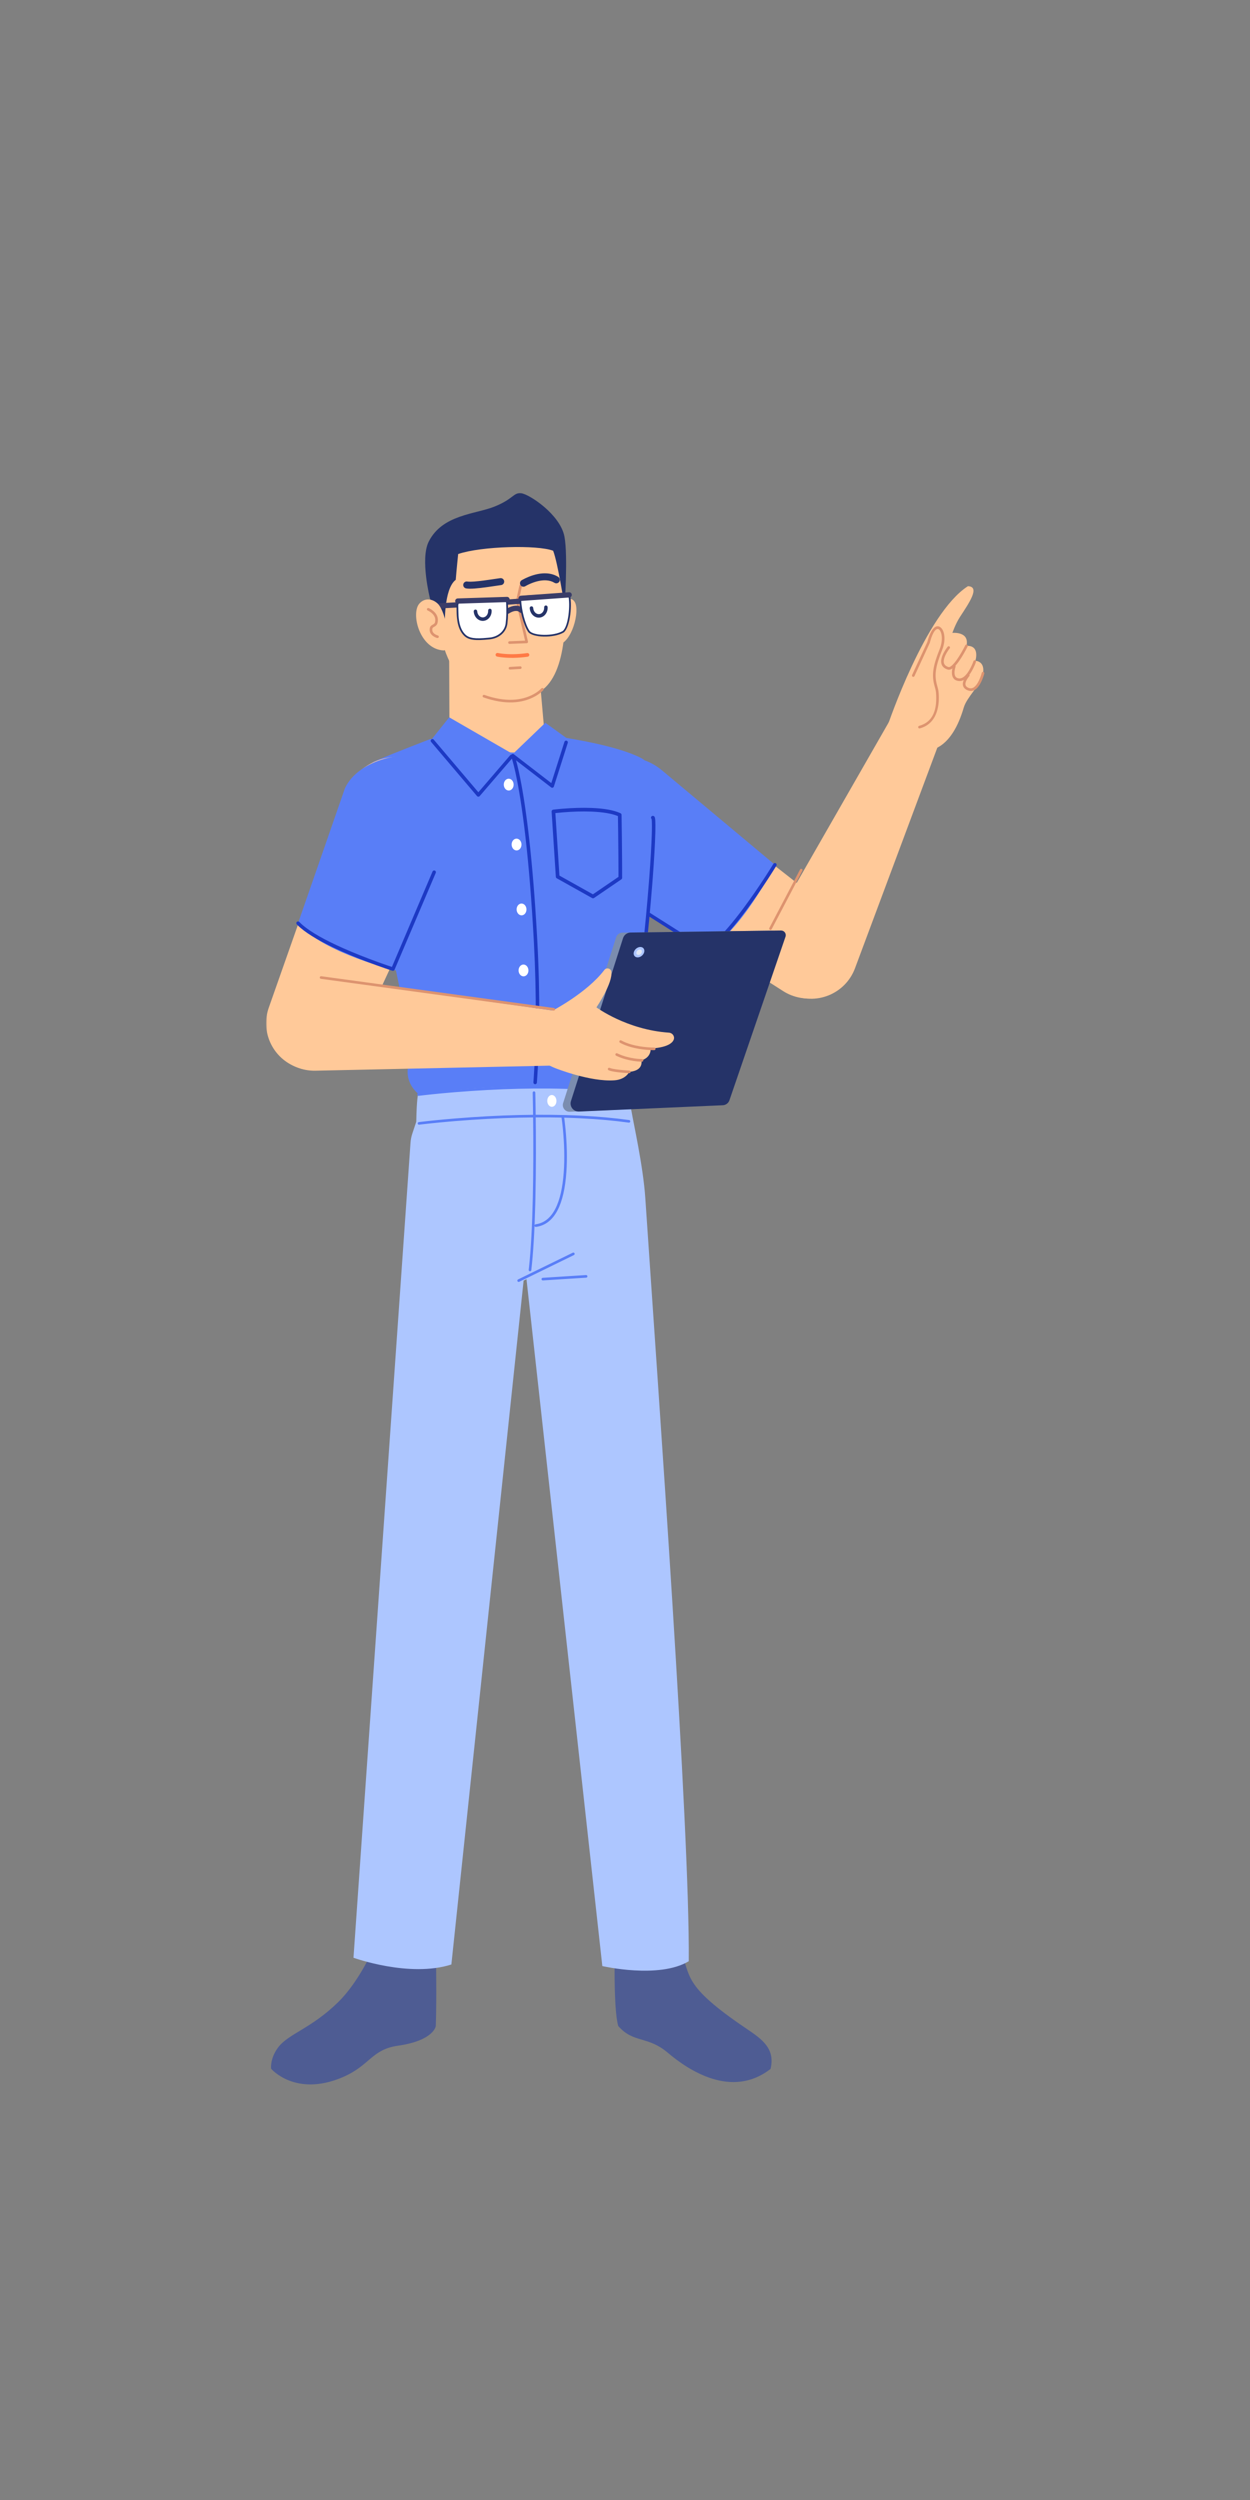 <?xml version="1.0" encoding="UTF-8"?>
<svg width="512px" height="1024px" viewBox="0 0 512 1024" version="1.1" xmlns="http://www.w3.org/2000/svg" xmlns:xlink="http://www.w3.org/1999/xlink">
    <rect x="0" y="0" width="512" height="1024" fill="#808080" stroke="none"/>
    <!-- Generator: Sketch 61.2 (89653) - https://sketch.com -->
    <title>2.人物组件/8.程序员/站立/讲解</title>
    <desc>Created with Sketch.</desc>
    <defs>
        <polygon id="path-1" points="0 0.675 77.605 0.675 77.605 129.038 0 129.038"></polygon>
    </defs>
    <g id="2.人物组件/8.程序员/站立/讲解" stroke="none" stroke-width="1" fill="none" fill-rule="evenodd">
        <path d="M346.67,401.017 L346.67,401.017 C340.708,409.272 329.338,411.435 320.762,405.946 L243.07,356.238 C231.641,348.926 228.71,333.514 236.653,322.517 C244.504,311.651 259.814,309.491 270.365,317.761 L342.952,374.666 C351.065,381.026 352.706,392.661 346.67,401.017" id="Fill-1" fill="#FFC999"></path>
        <path d="M289.121,389.271 L239.771,357.969 C229.35,349.869 229.344,329.093 237.629,318.818 L237.629,318.818 C245.913,308.544 261.012,307.061 271.137,315.527 L317.397,354.204 C317.397,354.204 303.554,382.163 289.121,389.271" id="Fill-3" fill="#597EF7"></path>
        <path d="M379.422,290.365 L379.422,290.365 C384.411,292.945 386.686,298.844 384.723,304.108 L350.202,396.614 C346.236,407.237 333.972,412.121 323.79,407.132 C313.839,402.256 310.078,389.984 315.589,380.369 L364.69,294.706 C367.647,289.547 374.14,287.633 379.422,290.365" id="Fill-5" fill="#FFC999"></path>
        <polygon id="Fill-7" fill="#FFC999" points="210.319 311.492 222.815 297.854 218.876 252.971 183.931 256.226 184.106 300.641"></polygon>
        <path d="M227.808,248.538 C227.808,248.538 232.995,242.832 235.364,246.494 C237.731,250.157 234.189,263.615 228.396,264.137 C220.658,264.834 227.808,248.538 227.808,248.538" id="Fill-9" fill="#FFC999"></path>
        <path d="M195.073,283.735 C195.073,283.735 206.748,292.714 221.55,283.006 C232.206,276.017 232.804,251.887 230.167,234.271 C228.675,224.302 223.896,219.062 214.05,216.403 C204.202,213.743 177.75,214.462 178.492,243.908 C179.32,276.707 195.073,283.735 195.073,283.735" id="Fill-11" fill="#FFC999"></path>
        <path d="M213.289,239.434 L213.385,239.446 C213.643,239.503 213.816,239.736 213.806,239.99 L213.794,240.086 L212.437,246.242 L216.263,262.803 C216.332,263.101 216.139,263.389 215.851,263.449 L215.761,263.46 L208.71,263.739 C208.414,263.751 208.164,263.52 208.152,263.224 C208.142,262.957 208.327,262.728 208.581,262.676 L208.667,262.666 L215.07,262.412 L211.363,246.364 C211.351,246.313 211.347,246.259 211.351,246.207 L211.362,246.128 L212.745,239.855 C212.802,239.597 213.035,239.424 213.289,239.434 Z" id="Stroke-13" fill="#DD936F" fill-rule="nonzero"></path>
        <path d="M206.508,238.029 C206.618,238.812 206.073,239.536 205.29,239.646 L200.583,240.333 L199.978,240.419 C195.389,241.064 192.6,241.296 190.931,241.018 C190.151,240.888 189.624,240.15 189.754,239.37 C189.876,238.636 190.536,238.126 191.264,238.177 L191.671,238.229 C192.877,238.356 195.078,238.185 198.354,237.751 L200.492,237.453 L204.891,236.811 C205.674,236.701 206.398,237.246 206.508,238.029 Z" id="Stroke-15" fill="#253368" fill-rule="nonzero"></path>
        <path d="M203.013,268.039 C203.104,267.635 203.505,267.381 203.909,267.472 L204.176,267.524 L204.282,267.543 C204.605,267.6 204.985,267.657 205.421,267.71 C208.354,268.07 211.92,268.079 215.945,267.506 C216.355,267.447 216.735,267.732 216.793,268.142 C216.851,268.553 216.566,268.932 216.156,268.991 C211.994,269.584 208.297,269.574 205.239,269.199 L204.711,269.129 C204.544,269.106 204.387,269.081 204.238,269.057 L203.71,268.962 C203.656,268.951 203.612,268.942 203.58,268.935 C203.176,268.844 202.922,268.443 203.013,268.039 Z" id="Stroke-17" fill="#FF7A46" fill-rule="nonzero"></path>
        <path d="M182.226,256.426 L176.148,245.256 C176.148,245.256 172.023,229.012 175.597,221.865 C181.146,210.774 194.601,210.666 202.495,207.516 C210.39,204.364 210.234,201.681 213.484,202.032 C216.736,202.381 229.531,210.75 231.211,219.849 C232.689,227.848 231.253,248.385 231.253,248.385 C231.253,248.385 228.453,230.32 226.563,225.583 C220.159,223.131 197.173,223.686 187.669,226.929 C187.669,226.929 187.021,233.127 186.672,237.489 C181.645,241.315 182.226,256.426 182.226,256.426" id="Fill-19" fill="#253368"></path>
        <path d="M221.734,281.976 C221.927,281.751 222.267,281.726 222.491,281.919 C222.716,282.112 222.742,282.451 222.549,282.676 C222.402,282.847 222.121,283.131 221.702,283.488 C221.014,284.076 220.182,284.662 219.204,285.208 C213.941,288.142 206.907,288.763 198.036,285.656 C197.756,285.558 197.609,285.252 197.707,284.972 C197.805,284.692 198.111,284.544 198.391,284.642 C206.971,287.648 213.685,287.055 218.681,284.27 C219.595,283.76 220.369,283.215 221.004,282.672 L221.261,282.446 C221.493,282.236 221.65,282.074 221.734,281.976 Z" id="Stroke-21" fill="#DD936F" fill-rule="nonzero"></path>
        <path d="M213.056,245.178 C213.648,245.136 214.161,245.582 214.203,246.173 C214.242,246.726 213.857,247.21 213.324,247.306 L213.208,247.321 L208.025,247.688 C207.434,247.73 206.92,247.285 206.878,246.693 C206.839,246.141 207.224,245.656 207.757,245.56 L207.873,245.546 L213.056,245.178 Z" id="Stroke-23" fill="#393C68" fill-rule="nonzero"></path>
        <path d="M208.558,248.779 C209.644,248.274 210.757,248.004 211.852,248.112 C212.776,248.204 213.621,248.568 214.331,249.23 C214.764,249.634 214.788,250.314 214.383,250.748 C213.979,251.181 213.299,251.205 212.865,250.8 C212.511,250.469 212.109,250.296 211.64,250.25 C210.99,250.186 210.232,250.369 209.464,250.727 C209.055,250.917 208.744,251.105 208.587,251.217 C208.104,251.561 207.434,251.448 207.089,250.965 C206.745,250.482 206.858,249.812 207.341,249.467 C207.597,249.285 208.017,249.031 208.558,248.779 Z" id="Stroke-25" fill="#393C68" fill-rule="nonzero"></path>
        <path d="M216.581,236.251 C219.056,235.253 221.564,234.705 223.965,234.857 C225.657,234.965 227.223,235.424 228.617,236.283 C229.29,236.698 229.499,237.58 229.084,238.253 C228.67,238.926 227.788,239.135 227.114,238.72 C226.141,238.12 225.027,237.794 223.784,237.715 C221.875,237.594 219.764,238.055 217.652,238.907 C217.118,239.122 216.617,239.35 216.157,239.579 L215.82,239.751 C215.497,239.92 215.275,240.048 215.168,240.113 C214.494,240.527 213.613,240.317 213.198,239.644 C212.784,238.97 212.994,238.088 213.668,237.674 L213.973,237.493 C214.584,237.144 215.477,236.696 216.581,236.251 Z" id="Stroke-27" fill="#253368" fill-rule="nonzero"></path>
        <path d="M213.09,272.929 C213.386,272.911 213.64,273.137 213.657,273.433 C213.673,273.7 213.491,273.932 213.239,273.989 L213.152,274.001 L208.927,274.247 C208.631,274.264 208.377,274.038 208.36,273.742 C208.344,273.475 208.526,273.243 208.778,273.187 L208.864,273.175 L213.09,272.929 Z" id="Stroke-29" fill="#DD936F" fill-rule="nonzero"></path>
        <path d="M188.676,246.619 C189.269,246.588 189.774,247.043 189.805,247.635 C189.834,248.188 189.44,248.665 188.906,248.751 L188.789,248.764 L180.284,249.211 C179.692,249.242 179.186,248.787 179.155,248.195 C179.126,247.642 179.521,247.165 180.055,247.078 L180.171,247.066 L188.676,246.619 Z" id="Stroke-31" fill="#393C68" fill-rule="nonzero"></path>
        <path d="M189.273,245.975 L205.509,245.033 C206.641,244.967 207.613,245.829 207.672,246.962 C207.778,249.078 207.856,252.476 207.475,255.411 C207.025,258.872 204.069,261.147 200.596,261.51 C196.26,261.965 192.358,262.194 190.254,260.052 C187.048,256.788 187.455,251.085 187.345,248.084 C187.305,246.983 188.172,246.038 189.273,245.975" id="Fill-33" fill="#FFFFFF"></path>
        <path d="M205.488,244.676 L189.252,245.618 C187.956,245.692 186.94,246.802 186.988,248.097 L187.005,248.804 L187.024,250.086 C187.057,251.991 187.127,253.055 187.336,254.365 C187.735,256.855 188.564,258.842 189.998,260.303 C191.908,262.247 194.701,262.488 200.633,261.866 C204.424,261.47 207.375,258.957 207.83,255.458 C208.154,252.964 208.183,250.008 208.029,246.943 C207.96,245.614 206.82,244.598 205.488,244.676 Z M205.529,245.39 C206.417,245.338 207.182,245.975 207.301,246.835 L207.314,246.98 C207.467,250.005 207.437,252.923 207.12,255.365 C206.711,258.515 204.038,260.791 200.559,261.155 L199.783,261.233 C194.611,261.728 192.122,261.443 190.509,259.802 C189.193,258.462 188.42,256.608 188.043,254.252 L187.973,253.784 C187.823,252.709 187.768,251.708 187.739,250.066 L187.706,248.178 C187.705,248.142 187.704,248.107 187.703,248.071 C187.669,247.166 188.385,246.384 189.293,246.332 L205.529,245.39 Z" id="Stroke-35" fill="#253368" fill-rule="nonzero"></path>
        <path d="M200.615,249.331 C201.01,249.308 201.349,249.61 201.372,250.004 C201.501,252.248 199.99,254.197 197.94,254.317 C195.889,254.436 194.163,252.675 194.033,250.431 C194.01,250.036 194.312,249.697 194.707,249.674 C195.102,249.651 195.44,249.953 195.463,250.348 C195.549,251.842 196.643,252.957 197.856,252.887 C199.07,252.816 200.028,251.581 199.942,250.087 C199.919,249.692 200.22,249.354 200.615,249.331 Z" id="Stroke-37" fill="#253368" fill-rule="nonzero"></path>
        <path d="M214.584,244.325 L232.965,243.258 C233.802,245.904 233.748,256.329 230.723,258.738 C226.625,261.197 218.034,260.735 216.578,258.557 C214.367,255.252 213.242,248.769 213.114,245.958 C213.075,245.102 213.728,244.374 214.584,244.325" id="Fill-39" fill="#FFFFFF"></path>
        <path d="M232.945,242.901 L214.564,243.968 C213.512,244.028 212.709,244.922 212.757,245.975 C212.938,249.957 214.365,255.893 216.281,258.756 C217.938,261.234 226.839,261.486 230.907,259.045 C233.648,256.866 234.523,246.996 233.306,243.15 C233.257,242.994 233.108,242.892 232.945,242.901 Z M232.7,243.632 L232.747,243.807 C233.694,247.686 232.82,256.611 230.5,258.458 C226.76,260.699 218.28,260.459 216.875,258.358 C215.046,255.624 213.647,249.806 213.472,245.942 C213.442,245.28 213.945,244.72 214.605,244.682 L232.7,243.632 Z" id="Stroke-41" fill="#253368" fill-rule="nonzero"></path>
        <path d="M223.556,247.999 C223.951,247.976 224.29,248.277 224.313,248.672 C224.445,250.916 222.933,252.867 220.883,252.985 C218.833,253.104 217.104,251.343 216.975,249.099 C216.952,248.704 217.254,248.365 217.649,248.342 C218.043,248.32 218.382,248.621 218.405,249.016 C218.491,250.51 219.586,251.626 220.8,251.555 C222.013,251.485 222.971,250.25 222.883,248.756 C222.86,248.361 223.162,248.022 223.556,247.999 Z" id="Stroke-43" fill="#253368" fill-rule="nonzero"></path>
        <path d="M207.638,244.475 C208.231,244.456 208.727,244.921 208.746,245.514 C208.764,246.068 208.359,246.536 207.823,246.612 L207.707,246.622 L187.551,247.262 C186.958,247.281 186.462,246.816 186.444,246.223 C186.426,245.67 186.83,245.201 187.366,245.125 L187.483,245.115 L207.638,244.475 Z" id="Stroke-45" fill="#393C68" fill-rule="nonzero"></path>
        <path d="M233.062,242.583 C233.654,242.54 234.168,242.985 234.21,243.577 C234.25,244.129 233.865,244.614 233.333,244.711 L233.217,244.725 L213.511,246.147 C212.919,246.19 212.405,245.745 212.363,245.154 C212.323,244.601 212.708,244.117 213.24,244.02 L213.356,244.005 L233.062,242.583 Z" id="Stroke-47" fill="#393C68" fill-rule="nonzero"></path>
        <path d="M179.373,247.338 C177.255,245.235 174.019,244.703 171.784,247.214 C168.183,251.259 171.859,265.989 181.781,266.427 C185.536,265.838 182.679,250.619 179.373,247.338" id="Fill-49" fill="#FFC999"></path>
        <path d="M140.133,850.916 C120.909,859.02 111.043,847.35 111.043,847.35 C111.043,847.35 110.499,843.269 113.862,838.703 C118.071,832.991 127.446,830.958 138.561,820.028 C147.099,811.631 152.733,798.564 152.733,798.564 C158.901,789.461 178.567,800.3 178.567,800.3 C178.567,800.3 178.9,819.108 178.504,829.869 C178.504,829.869 177.792,835.794 163.041,837.914 C152.005,839.499 151.645,846.062 140.133,850.916" id="Fill-51" fill="#4E5C93"></path>
        <path d="M251.885,795.232 C251.885,795.232 251.059,822.663 253.249,829.886 C259.586,837.044 265.174,833.725 273.586,840.85 C281.998,847.975 299.696,859.786 315.626,847.433 C317.567,839.106 312.283,835.359 305.738,830.938 C278.759,812.71 283.471,809.416 278.555,798.835 C271.015,782.601 251.702,783.826 251.885,795.232" id="Fill-53" fill="#4E5C93"></path>
        <path d="M169.175,431.734 C169.175,431.734 160.275,387.183 156.336,370.724 C152.399,354.265 146.417,314.86 153.216,311.909 C160.017,308.959 176.298,302.693 176.298,302.693 C176.298,302.693 192.45,304.768 207.041,307.875 C218.589,310.334 215.31,299.491 229.313,301.804 C235.242,302.785 253.853,305.717 263.144,310.786 C266.87,312.818 266.268,325.161 266.798,337.158 C268.487,375.45 259.143,434.119 259.143,434.119 C259.143,434.119 264.684,439.813 257.967,447.197 C254.639,450.655 240.228,449.483 221.781,449.529 C200.783,449.579 176.082,452.216 171.5,448.224 C162.891,440.724 169.175,431.734 169.175,431.734" id="Fill-55" fill="#597EF7"></path>
        <polygon id="Fill-57" fill="#597EF7" points="223.37 296.05 209.293 309.565 226.186 321.391 233.506 303.37"></polygon>
        <path d="M184.882,804.657 L214.474,524.532 L215.653,523.952 L246.715,805.302 C246.715,805.302 269.875,810.669 282.114,803.324 C282.591,748.772 269.746,571.568 264.31,490.643 C263.436,477.614 259.431,459.905 258.631,454.982 C221.448,448.698 171.073,457.76 171.073,457.76 L168.897,464.292 C168.474,465.563 168.217,466.884 168.136,468.221 L144.789,801.891 C144.789,801.891 167.674,810.176 184.882,804.657" id="Fill-59" fill="#ADC6FF"></path>
        <path d="M234.61,513.107 C234.877,512.976 235.199,513.087 235.329,513.353 C235.444,513.59 235.37,513.871 235.165,514.021 L235.082,514.072 L212.672,525.023 C212.406,525.153 212.084,525.043 211.954,524.776 C211.838,524.54 211.912,524.259 212.118,524.108 L212.2,524.058 L234.61,513.107 Z" id="Stroke-61" fill="#597EF7" fill-rule="nonzero"></path>
        <path d="M171.275,448.107 C171.275,448.107 218.623,441.109 257.981,448.003 C258.305,451.492 258.643,455.788 258.643,455.788 C258.643,455.788 224.965,458.107 170.512,459.45 C170.663,449.98 171.275,448.107 171.275,448.107" id="Fill-63" fill="#ADC6FF"></path>
        <path d="M186.613,458.109 C203.861,456.706 221.564,456.166 238.097,456.991 C245.046,457.338 251.601,457.924 257.698,458.768 C257.992,458.809 258.197,459.08 258.157,459.374 C258.116,459.668 257.845,459.873 257.551,459.832 C251.486,458.992 244.962,458.409 238.044,458.064 C221.564,457.241 203.905,457.78 186.701,459.179 L183.97,459.41 C181.296,459.643 178.798,459.885 176.499,460.128 L173.921,460.41 L172.085,460.626 C171.91,460.647 171.776,460.664 171.686,460.676 C171.392,460.714 171.123,460.506 171.085,460.212 C171.047,459.917 171.255,459.648 171.549,459.61 L172.609,459.481 C173.35,459.393 174.197,459.296 175.143,459.193 L177.162,458.978 C180.033,458.681 183.199,458.387 186.613,458.109 Z" id="Stroke-65" fill="#597EF7" fill-rule="nonzero"></path>
        <path d="M186.424,446.284 C203.671,444.881 221.375,444.341 237.908,445.167 C244.856,445.513 251.411,446.099 257.509,446.944 C257.802,446.984 258.008,447.256 257.967,447.549 C257.926,447.843 257.655,448.048 257.361,448.008 C251.297,447.167 244.772,446.585 237.854,446.239 C221.374,445.417 203.715,445.955 186.511,447.355 L184.678,447.508 C181.966,447.739 179.426,447.98 177.083,448.222 L174.16,448.537 L171.496,448.851 C171.202,448.889 170.933,448.681 170.895,448.387 C170.857,448.093 171.065,447.824 171.359,447.786 L172.419,447.657 C173.036,447.583 173.728,447.504 174.489,447.42 L176.972,447.154 C179.843,446.857 183.009,446.562 186.424,446.284 Z" id="Stroke-67" fill="#597EF7" fill-rule="nonzero"></path>
        <path d="M218.714,447.021 C219.01,447.015 219.256,447.249 219.264,447.545 L219.323,450.347 C219.346,451.55 219.369,452.875 219.39,454.31 C219.569,466.201 219.579,478.816 219.313,490.636 L219.246,493.325 C218.956,504.239 218.428,513.389 217.625,520.251 C217.591,520.546 217.324,520.757 217.03,520.722 C216.735,520.688 216.524,520.421 216.559,520.126 L216.686,519 C217.476,511.737 217.98,502.081 218.239,490.612 C218.485,479.716 218.494,468.139 218.354,457.079 L218.307,453.719 L218.19,447.572 C218.183,447.276 218.417,447.029 218.714,447.021 Z" id="Stroke-69" fill="#597EF7" fill-rule="nonzero"></path>
        <path d="M227.92,450.906 C227.941,452.241 227.116,453.337 226.077,453.355 C225.039,453.372 224.179,452.302 224.158,450.966 C224.137,449.631 224.961,448.534 226,448.516 C227.04,448.5 227.899,449.569 227.92,450.906" id="Fill-71" fill="#FFFFFF"></path>
        <polygon id="Fill-73" fill="#597EF7" points="209.369 308.463 196.338 325.608 176.87 302.73 183.999 293.817"></polygon>
        <path d="M209.954,309.391 C210.325,309.254 210.737,309.444 210.874,309.816 L211.009,310.216 L211.142,310.644 C211.19,310.799 211.239,310.966 211.291,311.146 L211.371,311.426 C211.698,312.584 212.055,314.009 212.437,315.719 L212.648,316.681 C213.926,322.624 215.202,330.482 216.397,340.501 L216.715,343.235 C217.999,354.563 219.102,367.87 219.972,383.315 L220.044,384.607 C221.341,408.147 221.041,428.342 219.911,443.438 C219.882,443.832 219.538,444.128 219.144,444.099 C218.749,444.069 218.453,443.726 218.483,443.331 L218.594,441.784 C219.608,427.187 219.855,408.05 218.678,385.876 L218.614,384.685 C217.734,368.717 216.608,355.012 215.292,343.397 L215.077,341.532 C213.857,331.142 212.552,323.049 211.247,316.982 L211.039,316.034 C210.697,314.501 210.376,313.205 210.08,312.131 L209.992,311.815 C209.887,311.442 209.792,311.121 209.707,310.85 L209.561,310.401 C209.547,310.361 209.537,310.33 209.529,310.31 C209.393,309.939 209.583,309.528 209.954,309.391 Z" id="Stroke-75" fill="#1D39C4" fill-rule="nonzero"></path>
        <path d="M266.901,334.356 C267.251,334.063 267.743,334.116 268.028,334.462 C268.149,334.608 268.214,334.774 268.265,334.989 C268.324,335.234 268.367,335.578 268.398,336.028 L268.413,336.263 C268.466,337.209 268.474,338.586 268.438,340.349 L268.419,341.19 C268.301,345.66 267.94,352.065 267.357,359.756 L267.14,362.56 C265.686,380.883 263.259,403.63 260,428.342 L259.652,430.958 L259.785,431.3 L259.9,431.61 C260.138,432.26 260.376,432.98 260.597,433.749 C261.135,435.617 261.495,437.473 261.591,439.22 C261.752,442.137 261.167,444.512 259.614,446.115 C259.339,446.399 258.885,446.407 258.601,446.131 C258.317,445.856 258.31,445.403 258.585,445.119 C259.809,443.855 260.302,441.856 260.161,439.298 C260.071,437.673 259.731,435.918 259.221,434.146 C259.051,433.557 258.872,432.999 258.691,432.482 L258.447,431.811 C258.364,431.591 258.299,431.429 258.258,431.332 C258.208,431.214 258.191,431.085 258.208,430.959 L258.763,426.76 C261.987,402.147 264.378,379.546 265.793,361.416 L265.984,358.91 C266.496,352.059 266.827,346.274 266.961,342.036 L267.005,340.376 C267.039,338.745 267.034,337.454 266.993,336.545 L266.983,336.342 C266.966,336.049 266.946,335.807 266.922,335.62 L266.897,335.448 L266.886,335.441 L266.812,335.365 C266.558,335.061 266.598,334.61 266.901,334.356 Z" id="Stroke-77" fill="#1D39C4" fill-rule="nonzero"></path>
        <path d="M230.397,331.255 L229.413,331.339 C229.095,331.368 228.786,331.397 228.489,331.427 L227.037,331.582 L226.593,331.635 C226.2,331.685 225.914,332.032 225.94,332.427 L227.674,359.148 C227.69,359.402 227.834,359.63 228.056,359.754 L242.531,367.853 C242.78,367.992 243.085,367.978 243.32,367.818 L254.501,360.184 C254.705,360.045 254.828,359.814 254.828,359.566 L254.818,354.703 L254.801,351.602 C254.766,346.229 254.7,340.248 254.596,333.766 C254.591,333.477 254.421,333.217 254.158,333.096 C251.335,331.803 247.257,331.122 242.232,330.931 C238.436,330.786 234.376,330.929 230.397,331.255 Z M242.709,332.452 C246.954,332.647 250.448,333.214 252.933,334.204 L253.103,334.273 L253.197,340.86 C253.24,344.283 253.272,347.536 253.294,350.598 L253.324,356.393 L253.328,359.168 L242.858,366.316 L229.144,358.644 L227.482,333.04 L227.791,333.007 C228.604,332.919 229.52,332.831 230.519,332.75 C234.443,332.428 238.446,332.288 242.175,332.43 L242.709,332.452 Z" id="Stroke-79" fill="#1D39C4" fill-rule="nonzero"></path>
        <path d="M210.382,321.35 C210.403,322.687 209.518,323.783 208.405,323.801 C207.292,323.819 206.373,322.751 206.35,321.415 C206.329,320.08 207.214,318.982 208.327,318.964 C209.442,318.946 210.361,320.014 210.382,321.35" id="Fill-81" fill="#FFFFFF"></path>
        <path d="M213.599,345.895 C213.62,347.23 212.735,348.328 211.622,348.346 C210.509,348.364 209.59,347.296 209.567,345.96 C209.546,344.625 210.431,343.527 211.544,343.509 C212.659,343.491 213.578,344.559 213.599,345.895" id="Fill-83" fill="#FFFFFF"></path>
        <path d="M215.639,372.475 C215.66,373.811 214.775,374.908 213.662,374.926 C212.549,374.944 211.63,373.876 211.607,372.539 C211.586,371.204 212.471,370.106 213.584,370.088 C214.699,370.07 215.618,371.14 215.639,372.475" id="Fill-85" fill="#FFFFFF"></path>
        <path d="M216.444,397.462 C216.465,398.797 215.58,399.895 214.467,399.913 C213.354,399.931 212.434,398.863 212.412,397.526 C212.391,396.191 213.276,395.093 214.389,395.075 C215.502,395.057 216.421,396.125 216.444,397.462" id="Fill-87" fill="#FFFFFF"></path>
        <path d="M216.571,430.524 C216.592,431.86 215.707,432.957 214.594,432.975 C213.481,432.993 212.562,431.925 212.539,430.588 C212.518,429.253 213.403,428.155 214.516,428.137 C215.631,428.119 216.55,429.187 216.571,430.524" id="Fill-89" fill="#FFFFFF"></path>
        <path d="M176.659,302.884 C176.933,302.651 177.331,302.661 177.594,302.891 L177.668,302.967 L195.938,324.511 L208.982,309.338 C209.216,309.065 209.611,309.012 209.906,309.199 L209.992,309.262 C210.264,309.496 210.317,309.891 210.131,310.186 L210.068,310.272 L196.478,326.082 C196.215,326.388 195.758,326.412 195.464,326.155 L195.388,326.078 L176.575,303.893 C176.32,303.591 176.357,303.139 176.659,302.884 Z" id="Stroke-91" fill="#1D39C4" fill-rule="nonzero"></path>
        <path d="M231.196,303.853 C231.316,303.476 231.719,303.268 232.096,303.388 C232.441,303.498 232.645,303.846 232.584,304.193 L232.561,304.288 L226.869,322.171 C226.728,322.613 226.217,322.799 225.83,322.575 L225.749,322.521 L209.621,310.095 C209.308,309.853 209.249,309.404 209.491,309.09 C209.71,308.805 210.102,308.731 210.407,308.902 L210.495,308.96 L225.813,320.762 L231.196,303.853 Z" id="Stroke-93" fill="#1D39C4" fill-rule="nonzero"></path>
        <path d="M230.495,457.371 C230.788,457.327 231.061,457.53 231.105,457.823 L231.244,458.848 L231.277,459.11 C231.405,460.139 231.533,461.303 231.652,462.58 C232.198,468.409 232.384,474.422 231.996,480.045 C231.09,493.163 227.274,501.487 219.527,502.542 C219.233,502.582 218.962,502.376 218.922,502.082 C218.882,501.788 219.088,501.518 219.382,501.478 C226.432,500.517 230.051,492.626 230.924,479.971 C231.308,474.414 231.123,468.456 230.583,462.68 L230.48,461.623 C230.41,460.938 230.338,460.291 230.265,459.688 L230.147,458.741 L230.043,457.981 C229.999,457.688 230.201,457.415 230.495,457.371 Z" id="Stroke-95" fill="#597EF7" fill-rule="nonzero"></path>
        <path d="M174.902,249.373 C175.013,249.098 175.326,248.965 175.601,249.077 L175.789,249.16 C175.901,249.212 176.038,249.282 176.195,249.368 C176.626,249.606 177.057,249.894 177.461,250.235 C178.948,251.491 179.694,253.118 179.235,255.087 C179.061,255.833 178.718,256.231 178.08,256.611 L177.805,256.766 C177.258,257.065 177.121,257.214 177.071,257.678 C176.974,258.571 177.38,259.238 178.159,259.749 C178.418,259.919 178.7,260.057 178.981,260.164 L179.232,260.252 C179.276,260.266 179.312,260.276 179.337,260.282 C179.625,260.352 179.802,260.643 179.731,260.931 C179.661,261.219 179.37,261.396 179.082,261.325 C178.692,261.23 178.134,261.017 177.57,260.647 C176.482,259.933 175.857,258.906 176.003,257.562 C176.093,256.731 176.418,256.329 177.131,255.913 L177.396,255.765 C177.901,255.487 178.083,255.299 178.189,254.844 C178.544,253.318 177.974,252.074 176.768,251.056 C176.422,250.763 176.049,250.514 175.676,250.309 C175.455,250.187 175.287,250.108 175.198,250.072 C174.923,249.961 174.791,249.648 174.902,249.373 Z" id="Stroke-97" fill="#DD936F" fill-rule="nonzero"></path>
        <path d="M240.03,522.262 C240.326,522.244 240.581,522.468 240.6,522.764 C240.617,523.031 240.437,523.264 240.185,523.322 L240.098,523.334 L222.376,524.464 C222.08,524.483 221.824,524.258 221.806,523.962 C221.789,523.696 221.969,523.462 222.221,523.405 L222.307,523.392 L240.03,522.262 Z" id="Stroke-99" fill="#597EF7" fill-rule="nonzero"></path>
        <path d="M363.57,297.257 C363.57,297.257 378.999,251.264 396.468,240.101 C401.668,240.293 396.792,247.143 393.172,252.749 C391.321,255.615 390.1,259.236 390.1,259.236 C390.1,259.236 397.233,258.491 395.865,264.545 C401.58,264.269 399.511,270.665 399.511,270.665 C399.511,270.665 403.905,270.674 402.492,276.615 C401.521,280.7 396.018,285.521 394.756,289.818 C389.892,306.39 381.901,307.307 378.693,307.815 C370.572,309.099 365.586,306.008 363.57,297.257" id="Fill-101" fill="#FFC999"></path>
        <path d="M373.593,276.488 L379.847,262.945 L380.003,262.359 C381.387,257.39 383.579,255.356 385.457,257.15 C387.072,258.693 387.358,262.63 385.911,266.21 C383.031,273.334 382.741,276.631 383.776,280.519 L384.118,281.763 C384.311,282.499 384.422,283.09 384.468,283.717 C384.667,286.407 384.536,288.913 383.787,291.329 C382.693,294.86 380.431,297.348 376.754,298.352 C376.468,298.43 376.173,298.262 376.095,297.976 C376.017,297.689 376.185,297.394 376.471,297.316 C382.29,295.727 383.896,290.542 383.397,283.796 C383.362,283.322 383.284,282.865 383.151,282.316 L383.003,281.751 C382.956,281.578 382.897,281.368 382.81,281.056 L382.673,280.541 C381.656,276.529 382.012,272.992 384.916,265.807 C386.214,262.595 385.962,259.117 384.715,257.927 C383.71,256.966 382.226,258.35 381.018,262.692 L380.855,263.302 L374.569,276.937 C374.444,277.207 374.125,277.324 373.856,277.2 C373.617,277.09 373.497,276.826 373.561,276.579 L373.593,276.488 Z" id="Stroke-103" fill="#DD936F" fill-rule="nonzero"></path>
        <path d="M396.102,264.063 C396.368,264.194 396.478,264.515 396.348,264.782 L396.144,265.187 C395.981,265.506 395.795,265.861 395.589,266.244 C395.001,267.337 394.37,268.431 393.72,269.454 C393.025,270.549 392.349,271.498 391.703,272.26 C390.387,273.815 389.238,274.576 388.184,274.254 C385.818,273.529 385.091,271.787 385.684,269.523 C385.908,268.665 386.311,267.765 386.841,266.851 C387.13,266.352 387.439,265.879 387.748,265.448 L387.996,265.111 C388.066,265.018 388.125,264.944 388.168,264.891 C388.355,264.661 388.693,264.626 388.923,264.813 C389.153,265 389.188,265.338 389.001,265.568 L388.78,265.855 C388.732,265.92 388.679,265.993 388.621,266.074 C388.331,266.478 388.04,266.922 387.77,267.389 C387.285,268.226 386.92,269.043 386.723,269.795 C386.265,271.546 386.741,272.689 388.499,273.227 C388.978,273.374 389.834,272.807 390.884,271.566 C391.493,270.846 392.142,269.935 392.814,268.878 C393.448,267.879 394.066,266.807 394.643,265.735 L394.931,265.193 L395.383,264.309 C395.514,264.043 395.835,263.933 396.102,264.063 Z" id="Stroke-105" fill="#DD936F" fill-rule="nonzero"></path>
        <path d="M398.736,270.802 C398.831,270.522 399.136,270.371 399.417,270.466 C399.698,270.561 399.849,270.866 399.753,271.147 L399.632,271.483 L399.473,271.896 C399.415,272.04 399.354,272.191 399.288,272.347 C398.912,273.241 398.477,274.135 397.986,274.972 C396.463,277.572 394.744,279.108 392.782,278.953 C390.853,278.801 389.952,277.539 389.9,275.679 C389.881,275.002 389.975,274.289 390.141,273.582 C390.232,273.196 390.323,272.895 390.387,272.717 C390.487,272.438 390.794,272.292 391.073,272.392 C391.353,272.492 391.498,272.799 391.398,273.078 L391.339,273.26 C391.294,273.405 391.24,273.598 391.187,273.828 C391.04,274.452 390.958,275.077 390.974,275.649 C391.012,277.012 391.559,277.779 392.867,277.882 C394.283,277.994 395.727,276.704 397.06,274.429 C397.524,273.636 397.939,272.784 398.298,271.931 L398.474,271.5 L398.695,270.919 C398.713,270.868 398.727,270.829 398.736,270.802 Z" id="Stroke-107" fill="#DD936F" fill-rule="nonzero"></path>
        <path d="M402.772,275.211 C403.06,275.281 403.237,275.572 403.166,275.86 L403.084,276.167 L402.933,276.676 C402.905,276.766 402.875,276.859 402.844,276.954 C402.577,277.767 402.256,278.58 401.878,279.343 C400.478,282.171 398.66,283.644 396.403,282.778 C394.804,282.165 394.178,281.018 394.419,279.602 C394.537,278.909 394.854,278.193 395.305,277.475 C395.503,277.161 395.714,276.867 395.926,276.6 L396.124,276.357 C396.161,276.315 396.192,276.28 396.216,276.253 C396.416,276.034 396.756,276.018 396.975,276.218 C397.194,276.417 397.21,276.757 397.01,276.976 L396.888,277.118 C396.853,277.161 396.812,277.211 396.767,277.267 C396.579,277.505 396.39,277.768 396.214,278.047 C395.831,278.656 395.569,279.251 395.478,279.783 C395.321,280.702 395.675,281.349 396.787,281.776 C398.351,282.375 399.732,281.257 400.916,278.866 C401.268,278.154 401.572,277.386 401.824,276.619 C401.883,276.439 401.936,276.269 401.983,276.109 L402.123,275.605 C402.186,275.349 402.422,275.181 402.677,275.196 L402.772,275.211 Z" id="Stroke-109" fill="#DD936F" fill-rule="nonzero"></path>
        <path d="M317.768,353.592 C318.106,353.797 318.214,354.237 318.009,354.575 L317.198,355.889 L316.434,357.105 C315.811,358.091 315.131,359.151 314.4,360.272 C311.617,364.54 308.677,368.809 305.711,372.795 C303.563,375.683 301.479,378.315 299.485,380.635 C295.687,385.055 292.323,388.221 289.483,389.889 C289.285,390.005 289.045,390.018 288.837,389.929 L288.737,389.876 L265.295,375.023 C264.961,374.812 264.861,374.369 265.073,374.035 C265.266,373.731 265.649,373.621 265.968,373.763 L266.061,373.813 L289.127,388.428 L289.319,388.307 C291.788,386.715 294.724,383.93 298.017,380.142 L298.399,379.701 C300.368,377.409 302.432,374.802 304.562,371.94 C307.508,367.98 310.432,363.735 313.2,359.489 L313.91,358.395 C314.487,357.501 315.028,356.652 315.529,355.856 L316.276,354.659 L316.784,353.833 C316.989,353.495 317.43,353.387 317.768,353.592 Z" id="Stroke-111" fill="#1D39C4" fill-rule="nonzero"></path>
        <path d="M327.709,356.148 C327.847,355.886 328.172,355.785 328.434,355.923 C328.668,356.045 328.773,356.316 328.697,356.558 L328.66,356.648 L316.064,380.619 C315.926,380.882 315.602,380.983 315.339,380.845 C315.106,380.722 315,380.452 315.076,380.209 L315.114,380.12 L327.709,356.148 Z" id="Stroke-113" fill="#DD936F" fill-rule="nonzero"></path>
        <g id="分组" transform="translate(109, 309.28)">
            <mask id="mask-2" fill="white">
                <use xlink:href="#path-1"></use>
            </mask>
            <g id="Clip-116"></g>
            <path d="M11.819,127.557 L11.819,127.557 C2.42,123.641 -2.287,113.069 1.092,103.464 L31.707,16.458 C36.21,3.663 50.543,-2.718 63.065,2.499 C75.44,7.655 81.045,22.065 75.408,34.227 L36.62,117.909 C32.285,127.263 21.335,131.522 11.819,127.557" id="Fill-115" fill="#FFC999" mask="url(#mask-2)"></path>
        </g>
        <path d="M122.087,378.128 L141.267,322.925 C146.768,310.928 166.992,306.168 178.89,311.882 C190.787,317.595 195.686,331.956 189.761,343.749 L162.692,397.629 C162.692,397.629 132.308,390.551 122.087,378.128" id="Fill-117" fill="#597EF7"></path>
        <path d="M177.174,356.963 C177.329,356.599 177.749,356.429 178.113,356.584 C178.444,356.725 178.614,357.085 178.526,357.423 L178.492,357.524 L161.597,397.223 C161.452,397.563 161.072,397.737 160.719,397.624 L159.229,397.131 L157.849,396.661 C156.731,396.276 155.528,395.852 154.257,395.392 C149.415,393.64 144.572,391.728 140.049,389.719 L138.743,389.133 C131.872,386.008 126.484,382.952 123.085,380.048 C122.523,379.567 122.017,379.092 121.568,378.622 C121.295,378.336 121.306,377.882 121.592,377.609 C121.879,377.336 122.332,377.347 122.605,377.633 C123.019,378.067 123.489,378.509 124.016,378.959 C127.496,381.933 133.251,385.133 140.63,388.41 C145.119,390.403 149.932,392.303 154.745,394.045 L155.985,394.49 C156.999,394.851 157.962,395.187 158.864,395.495 L160.536,396.057 L177.174,356.963 Z" id="Stroke-119" fill="#1D39C4" fill-rule="nonzero"></path>
        <path d="M238.742,426.422 L238.742,426.422 C238.19,432.011 233.549,436.307 227.933,436.429 L129.218,438.559 C117.882,438.803 108.809,429.214 109.68,417.908 C110.531,406.859 120.543,398.828 131.514,400.394 L229.262,414.34 C235.148,415.18 239.327,420.506 238.742,426.422" id="Fill-121" fill="#FFC999"></path>
        <path d="M230.662,451.807 L252.366,383.915 C252.724,382.795 253.756,382.03 254.932,382.015 L315.792,381.191 C317.682,381.166 319.026,383.021 318.412,384.809 L295.756,450.898 C295.392,451.961 294.414,452.692 293.292,452.741 L233.385,455.369 C231.484,455.452 230.083,453.619 230.662,451.807" id="Fill-123" fill="#7B8DAF"></path>
        <path d="M233.87,450.979 L255.196,384.269 C255.63,382.915 256.88,381.988 258.304,381.968 L319.915,381.134 C321.236,381.118 322.177,382.415 321.748,383.665 L298.777,450.668 C298.373,451.846 297.292,452.656 296.048,452.71 L237.167,455.293 C234.867,455.393 233.168,453.172 233.87,450.979" id="Fill-125" fill="#253368"></path>
        <path d="M263.539,388.397 C264.227,389.163 263.98,390.509 262.985,391.404 C261.991,392.298 260.626,392.402 259.936,391.637 C259.247,390.87 259.495,389.523 260.489,388.629 C261.484,387.734 262.85,387.63 263.539,388.397" id="Fill-127" fill="#ADC6FF"></path>
        <path d="M262.721,389.198 C263.079,389.596 262.95,390.295 262.434,390.76 C261.917,391.223 261.209,391.277 260.85,390.88 C260.493,390.482 260.622,389.783 261.138,389.318 C261.654,388.855 262.364,388.801 262.721,389.198" id="Fill-129" fill="#E1E7F3"></path>
        <path d="M257.754,439.041 C261.251,438.702 263.09,437.239 262.758,434.326 C266.964,433.003 266.495,429.441 266.495,429.441 C266.495,429.441 274.59,429.316 275.952,425.857 C276.482,424.513 275.454,423.076 274.014,422.979 C256.67,421.803 244.302,412.612 244.302,412.612 C244.302,412.612 251.121,402.6 250.4,397.978 C250.187,396.612 248.4,396.171 247.565,397.273 C240.414,406.71 226.076,414.109 226.076,414.109 C226.076,414.109 208.863,430.236 227.534,437.548 C227.534,437.548 241.767,443.22 251.676,442.501 C256.368,442.162 257.754,439.041 257.754,439.041" id="Fill-131" fill="#FFC999"></path>
        <path d="M253.738,426.366 C253.883,426.107 254.21,426.015 254.469,426.16 C255.711,426.854 257.163,427.42 258.781,427.867 C260.711,428.399 262.783,428.74 264.867,428.925 L265.501,428.977 C266.318,429.038 267.018,429.066 267.564,429.072 L267.967,429.073 C268.264,429.069 268.507,429.307 268.511,429.603 C268.515,429.87 268.323,430.094 268.068,430.139 L267.981,430.147 L267.76,430.148 C267.034,430.146 266.006,430.105 264.772,429.995 C262.628,429.805 260.494,429.454 258.496,428.902 C256.799,428.433 255.269,427.837 253.945,427.097 C253.686,426.952 253.594,426.625 253.738,426.366 Z" id="Stroke-133" fill="#DD936F" fill-rule="nonzero"></path>
        <path d="M252.106,431.696 C252.235,431.429 252.556,431.318 252.823,431.447 C252.983,431.524 253.145,431.599 253.307,431.673 C255.367,432.602 257.578,433.198 259.799,433.525 C261.171,433.727 262.27,433.792 262.954,433.787 C263.259,433.783 263.503,434.02 263.507,434.317 C263.51,434.584 263.318,434.808 263.064,434.853 L262.977,434.861 L262.784,434.861 L262.387,434.852 C261.679,434.827 260.743,434.749 259.643,434.587 C257.33,434.247 255.024,433.625 252.866,432.652 C252.694,432.574 252.524,432.495 252.356,432.414 C252.089,432.285 251.977,431.964 252.106,431.696 Z" id="Stroke-135" fill="#DD936F" fill-rule="nonzero"></path>
        <path d="M249.019,437.652 C249.148,437.385 249.469,437.273 249.736,437.403 C250.308,437.679 251.656,437.937 253.49,438.148 C254.428,438.256 255.435,438.346 256.441,438.419 L257.781,438.505 C258.078,438.52 258.305,438.772 258.29,439.068 C258.275,439.364 258.023,439.592 257.727,439.577 L256.627,439.509 L256.364,439.49 C255.343,439.417 254.322,439.325 253.367,439.215 L252.698,439.133 C251.082,438.924 249.905,438.677 249.269,438.369 C249.002,438.24 248.89,437.919 249.019,437.652 Z" id="Stroke-137" fill="#DD936F" fill-rule="nonzero"></path>
        <path d="M131.586,399.862 L226.896,412.882 C227.19,412.922 227.396,413.192 227.356,413.486 C227.32,413.751 227.097,413.944 226.838,413.95 L226.751,413.946 L131.441,400.926 C131.147,400.886 130.942,400.615 130.982,400.321 C131.018,400.056 131.241,399.863 131.499,399.857 L131.586,399.862 Z" id="Stroke-139" fill="#DD936F" fill-rule="nonzero"></path>
    </g>
</svg>